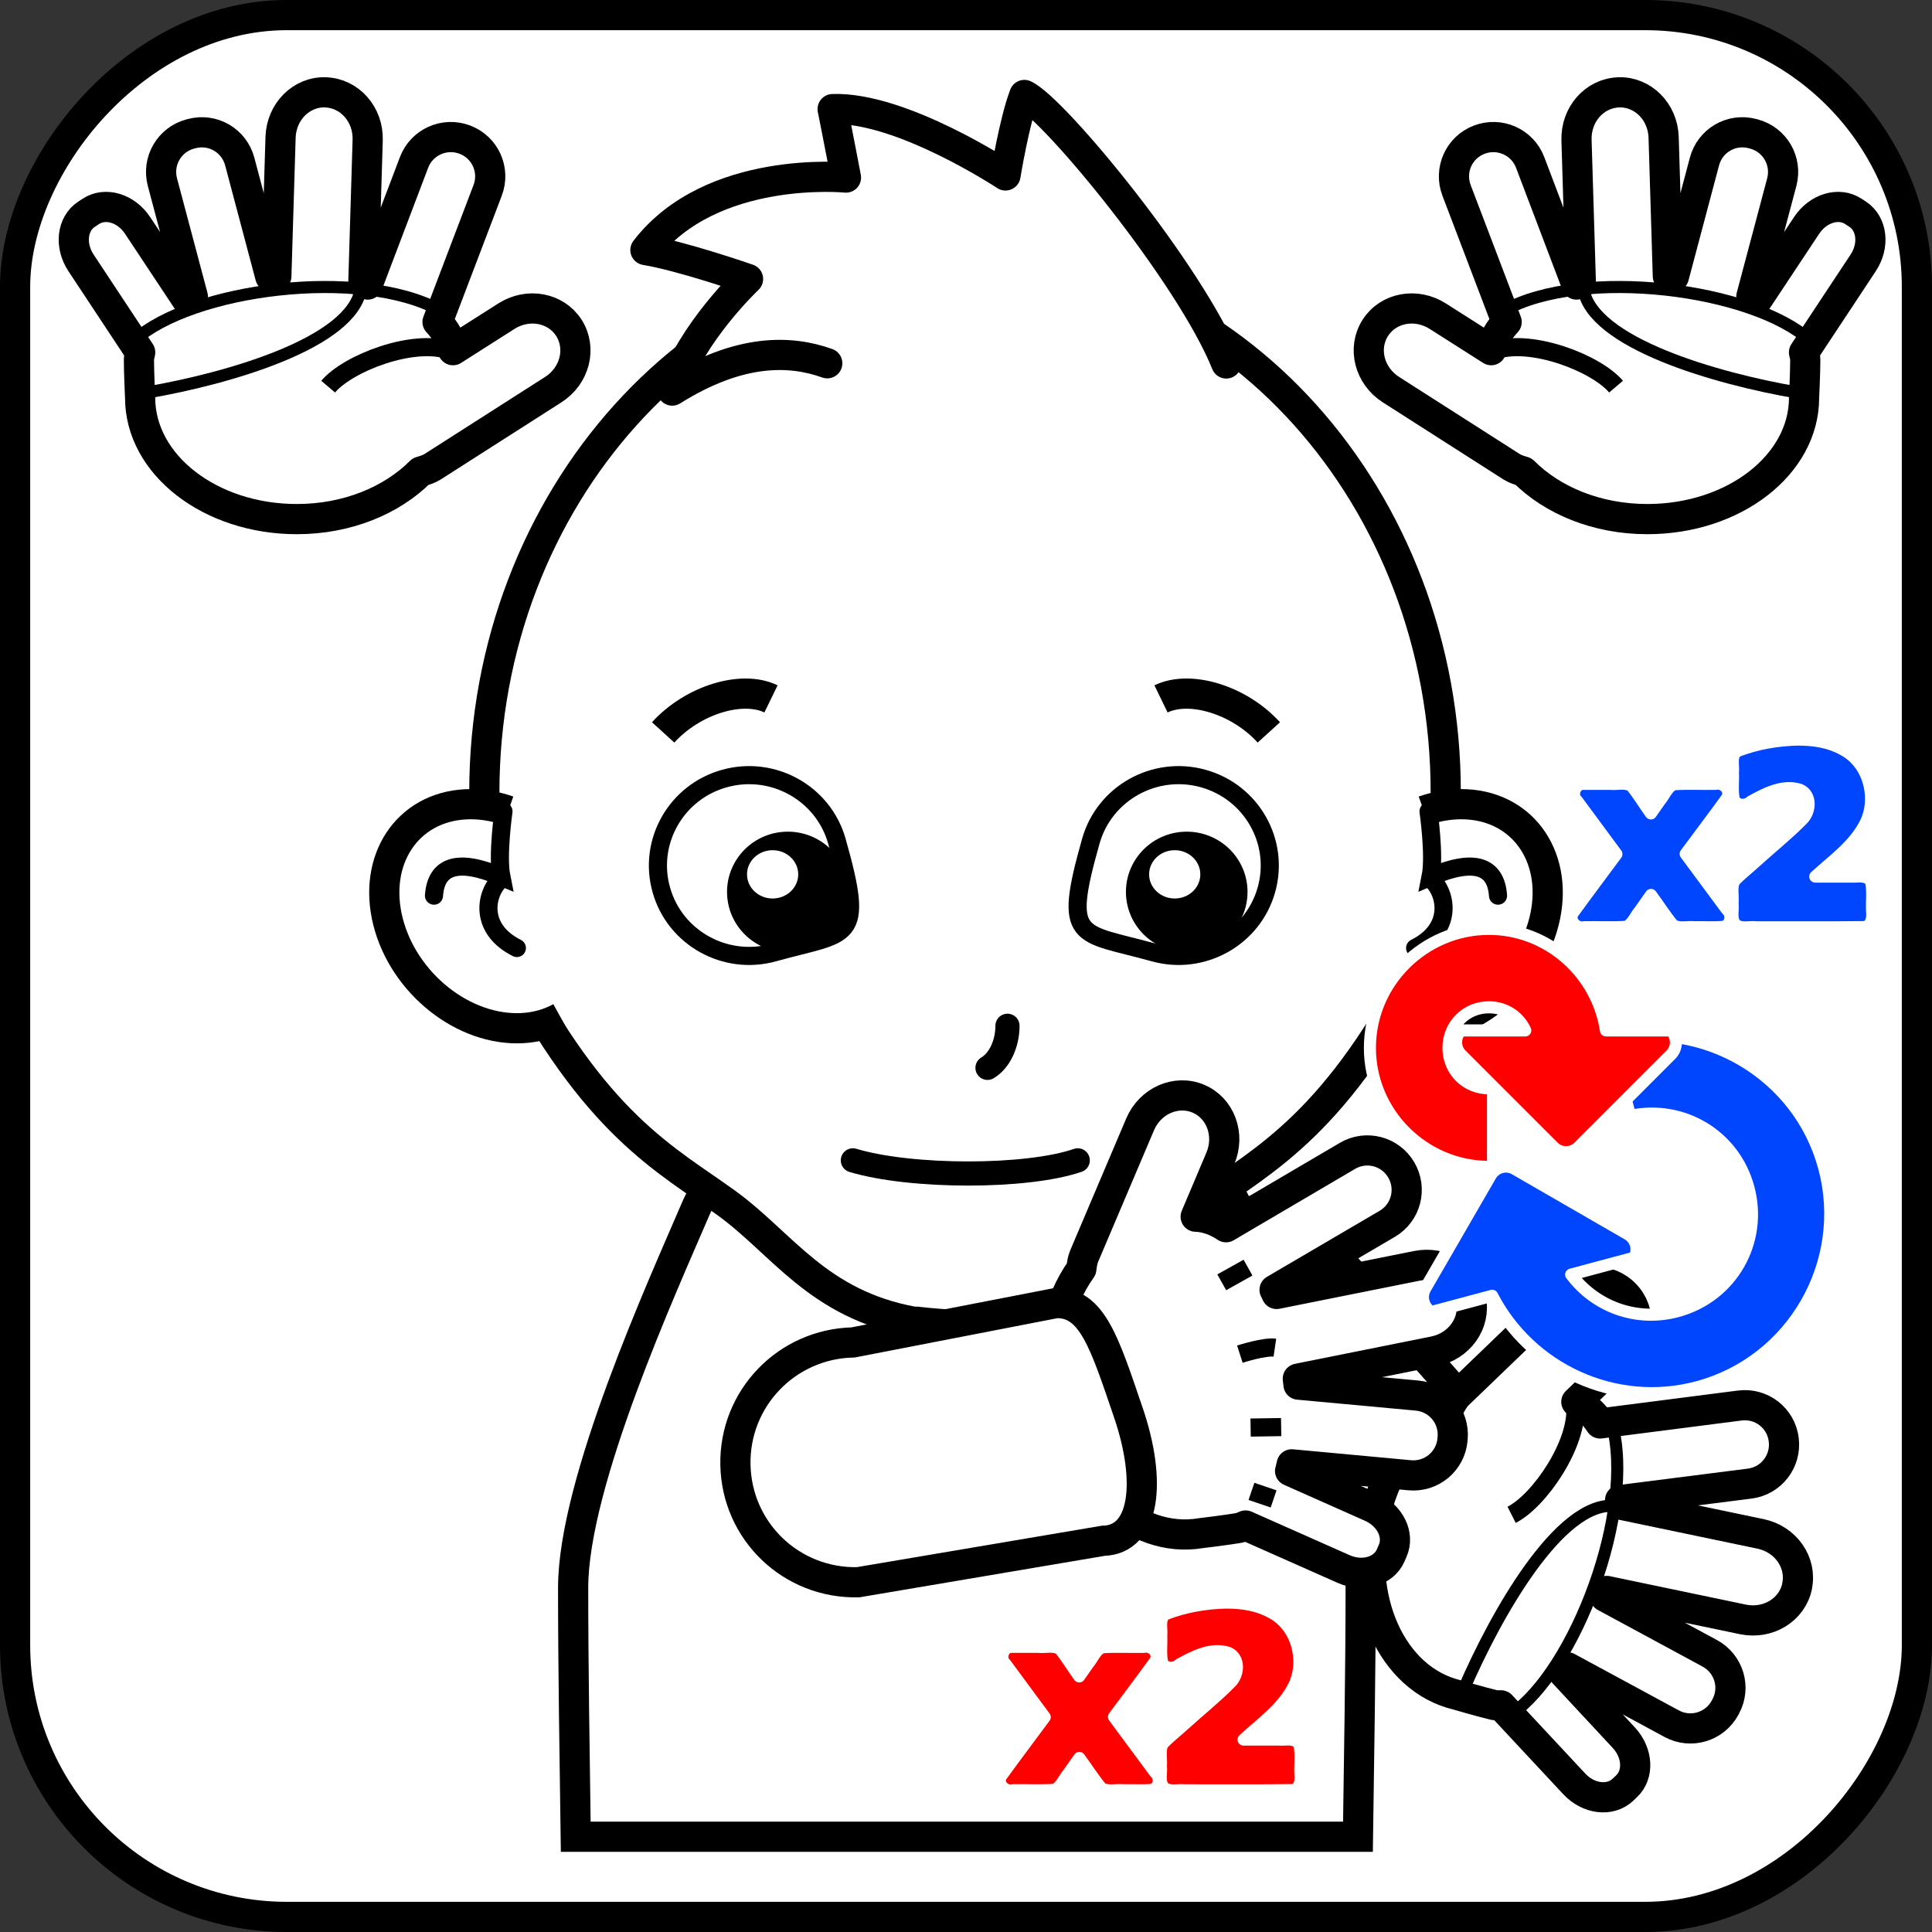<?xml version="1.0" encoding="UTF-8" standalone="no"?>
<svg
   xmlns:dc="http://purl.org/dc/elements/1.1/"
   xmlns:cc="http://creativecommons.org/ns#"
   xmlns:rdf="http://www.w3.org/1999/02/22-rdf-syntax-ns#"
   xmlns:svg="http://www.w3.org/2000/svg"
   xmlns="http://www.w3.org/2000/svg"
   viewBox="0 0 32 32"
   version="1.1"
   id="SVGRoot"
   height="100%"
   width="100%">
  <rect x="0" y="0" width="32" height="32" fill="#333333" stroke="none"/>
  <defs
     id="defs6229" />
  <rect
     transform="scale(-1,1)"
     style="color:#000000;clip-rule:nonzero;display:inline;overflow:visible;visibility:visible;opacity:1;isolation:auto;mix-blend-mode:normal;color-interpolation:sRGB;color-interpolation-filters:linearRGB;solid-color:#000000;solid-opacity:1;fill:#ffffff;fill-opacity:1;fill-rule:evenodd;stroke:#000000;stroke-width:0.5;stroke-linecap:butt;stroke-linejoin:miter;stroke-miterlimit:4;stroke-dasharray:none;stroke-dashoffset:0;stroke-opacity:1;marker:none;marker-start:none;marker-mid:none;marker-end:none;color-rendering:auto;image-rendering:auto;shape-rendering:auto;text-rendering:auto;enable-background:accumulate"
     id="rect5094-5-4"
     width="31.5"
     height="31.5"
     x="-31.75"
     y="0.25"
     rx="4.5"
     ry="4.5" />
  <path
     id="path5543-9-7"
     d="m 13.35,19.031 c -1.047,0.04 -1.501,0.23 -1.836,1.012 -0.536,1.251 -2.021,4.509 -2.021,6.254 0,1.32 0.025,2.809 0.043,4.125 H 22.492 c 0.018,-1.316 0.045,-2.805 0.045,-4.125 0,-0.277 -0.046,-0.6 -0.111,-0.939 0.192,-0.155 0.393,-0.334 0.609,-0.523 0.827,-0.726 1.451,-1.357 1.055,-1.807 l -2.025,-2.301 c -0.406,-0.462 -0.975,-0.683 -1.543,-0.67 -0.002,-0.003 -0.004,-0.01 -0.006,-0.014 -0.335,-0.782 -0.791,-0.972 -1.838,-1.012 -0.878,-0.004 -1.755,-0.011 -2.633,0 -0.02,-2.87e-4 -0.04,2.66e-4 -0.061,0 -0.878,-0.011 -1.757,-0.004 -2.635,0 z"
     style="display:inline;overflow:visible;visibility:visible;fill:#ffffff;fill-opacity:1;stroke:#000000;stroke-width:0.5;stroke-linecap:round;stroke-linejoin:miter;stroke-miterlimit:4;stroke-dashoffset:0;stroke-opacity:1;marker:none;enable-background:accumulate" />
  <path
     id="path2436-3-3-05"
     d="m 15.996,4.277 c 4.394,0 7.95,3.973 7.95,8.849 0,0.914 -0.116,1.797 -0.349,2.627 -1.445,2.868 -2.649,3.439 -3.663,4.175 -0.927,0.673 -1.504,1.673 -3.09,1.963 -0.016,0.002 -0.033,-0.002 -0.05,0 -0.268,0.03 -0.523,0.055 -0.797,0.055 -0.275,0 -0.555,-0.025 -0.822,-0.055 -0.009,-9.3e-4 -0.016,9.56e-4 -0.025,0 -0.009,-0.002 -0.016,0.002 -0.025,0 -1.584,-0.292 -2.164,-1.291 -3.09,-1.963 -0.999,-0.724 -2.174,-1.287 -3.589,-4.037 -0.26,-0.872 -0.424,-1.797 -0.424,-2.765 0,-4.876 3.58,-8.849 7.975,-8.849 z"
     style="color:#000000;clip-rule:nonzero;display:inline;overflow:visible;visibility:visible;opacity:1;isolation:auto;mix-blend-mode:normal;color-interpolation:sRGB;color-interpolation-filters:linearRGB;solid-color:#000000;solid-opacity:1;fill:#ffffff;fill-opacity:1;fill-rule:evenodd;stroke:#000000;stroke-width:0.5;stroke-linecap:butt;stroke-linejoin:miter;stroke-miterlimit:4;stroke-dasharray:none;stroke-dashoffset:0;stroke-opacity:1;marker:none;color-rendering:auto;image-rendering:auto;shape-rendering:auto;text-rendering:auto;enable-background:accumulate" />
  <path
     style="display:inline;fill:none;stroke:#000000;stroke-width:0.4;stroke-linecap:round;stroke-linejoin:miter;stroke-miterlimit:4;stroke-dasharray:none;stroke-opacity:1"
     d="m 16.687,16.99 c 0,0.287 -0.124,0.574 -0.331,0.697"
     id="path2597-0-69" />
  <path
     id="path2618-3-1"
     d="m 21.016,12.131 c -0.491,-0.54 -1.307,-0.788 -1.786,-0.555"
     style="display:inline;fill:none;stroke:#000000;stroke-width:0.5;stroke-linecap:butt;stroke-linejoin:miter;stroke-miterlimit:4;stroke-dasharray:none;stroke-opacity:1" />
  <path
     id="path5180-3-3"
     d="m 8.419,13.429 c -0.237,-0.083 -0.478,-0.119 -0.709,-0.107 -0.968,0.05 -1.542,0.921 -1.283,1.944 0.259,1.024 1.254,1.813 2.222,1.763 0.231,-0.012 0.447,-0.073 0.637,-0.178"
     style="color:#000000;clip-rule:nonzero;display:inline;overflow:visible;visibility:visible;opacity:1;isolation:auto;mix-blend-mode:normal;color-interpolation:sRGB;color-interpolation-filters:linearRGB;solid-color:#000000;solid-opacity:1;fill:#ffffff;fill-opacity:1;fill-rule:evenodd;stroke:#000000;stroke-width:0.5;stroke-linecap:butt;stroke-linejoin:miter;stroke-miterlimit:4;stroke-dasharray:none;stroke-dashoffset:0;stroke-opacity:1;marker:none;marker-start:none;marker-mid:none;marker-end:none;color-rendering:auto;image-rendering:auto;shape-rendering:auto;text-rendering:auto;enable-background:accumulate" />
  <path
     id="path5182-6-6"
     d="m 8.339,13.439 c 0,0 -0.105,0.733 -0.035,1.082 -0.733,-0.314 -1.082,-0.174 -1.116,0.314"
     style="display:inline;fill:none;fill-rule:evenodd;stroke:#000000;stroke-width:0.3;stroke-linecap:round;stroke-linejoin:miter;stroke-miterlimit:4;stroke-dasharray:none;stroke-opacity:1" />
  <path
     id="path5184-0-69"
     d="m 8.29,14.567 c -0.247,0.222 -0.37,0.814 0.271,1.135"
     style="display:inline;fill:none;fill-rule:evenodd;stroke:#000000;stroke-width:0.3;stroke-linecap:round;stroke-linejoin:miter;stroke-miterlimit:4;stroke-dasharray:none;stroke-opacity:1" />
  <path
     id="path4829-6-8-7"
     d="m 20.311,6.02 c -0.594,-1.481 -2.855,-4.224 -3.344,-4.447 -0.165,0.427 -0.313,1.333 -0.313,1.333 0,0 -1.723,-1.14 -2.863,-1.099 0.073,0.358 0.221,1.134 0.221,1.134 0,0 -2.231,-0.221 -3.322,1.2 0.604,0.099 1.7,0.48 1.7,0.48 0,0 -0.93,0.874 -1.256,1.848 1.117,-0.701 1.959,-0.671 2.568,-0.452"
     style="color:#000000;clip-rule:nonzero;display:inline;overflow:visible;visibility:visible;opacity:1;isolation:auto;mix-blend-mode:normal;color-interpolation:sRGB;color-interpolation-filters:linearRGB;solid-color:#000000;solid-opacity:1;fill:#ffffff;fill-opacity:1;fill-rule:evenodd;stroke:#000000;stroke-width:0.5;stroke-linecap:round;stroke-linejoin:round;stroke-miterlimit:4;stroke-dasharray:none;stroke-dashoffset:0;stroke-opacity:1;marker:none;color-rendering:auto;image-rendering:auto;shape-rendering:auto;text-rendering:auto;enable-background:accumulate" />
  <path
     style="color:#000000;clip-rule:nonzero;display:inline;overflow:visible;visibility:visible;opacity:1;isolation:auto;mix-blend-mode:normal;color-interpolation:sRGB;color-interpolation-filters:linearRGB;solid-color:#000000;solid-opacity:1;fill:#ffffff;fill-opacity:1;fill-rule:evenodd;stroke:#000000;stroke-width:0.5;stroke-linecap:butt;stroke-linejoin:miter;stroke-miterlimit:4;stroke-dasharray:none;stroke-dashoffset:0;stroke-opacity:1;marker:none;marker-start:none;marker-mid:none;marker-end:none;color-rendering:auto;image-rendering:auto;shape-rendering:auto;text-rendering:auto;enable-background:accumulate"
     d="m 23.581,13.429 c 0.237,-0.083 0.478,-0.119 0.709,-0.107 0.968,0.05 1.542,0.921 1.283,1.944 -0.259,1.024 -1.254,1.813 -2.222,1.763 -0.231,-0.012 -0.447,-0.073 -0.637,-0.178"
     id="path5838-1" />
  <path
     style="display:inline;fill:none;fill-rule:evenodd;stroke:#000000;stroke-width:0.3;stroke-linecap:round;stroke-linejoin:miter;stroke-miterlimit:4;stroke-dasharray:none;stroke-opacity:1"
     d="m 23.661,13.439 c 0,0 0.105,0.733 0.035,1.082 0.733,-0.314 1.082,-0.174 1.116,0.314"
     id="path5840-8" />
  <path
     style="display:inline;fill:none;fill-rule:evenodd;stroke:#000000;stroke-width:0.3;stroke-linecap:round;stroke-linejoin:miter;stroke-miterlimit:4;stroke-dasharray:none;stroke-opacity:1"
     d="m 23.71,14.567 c 0.247,0.222 0.37,0.814 -0.271,1.135"
     id="path5842-4" />
  <path
     style="display:inline;overflow:visible;visibility:visible;fill:#ffffff;fill-opacity:1;fill-rule:evenodd;stroke:#000000;stroke-width:0.3;stroke-linecap:round;stroke-linejoin:round;stroke-miterlimit:4;stroke-dasharray:none;stroke-dashoffset:0;stroke-opacity:1;marker:none;enable-background:accumulate"
     d="m 13.861,13.931 c 0.475,1.676 0.202,1.499 -1.045,1.846 -0.802,0.224 -1.637,-0.241 -1.862,-1.036 -0.226,-0.795 0.243,-1.623 1.045,-1.846 0.802,-0.224 1.637,0.241 1.862,1.036 z"
     id="path2602-4-08-6-1" />
  <ellipse
     ry="0.998"
     rx="1.007"
     style="display:inline;overflow:visible;visibility:visible;fill:#000000;fill-opacity:1;fill-rule:evenodd;stroke:none;stroke-width:0.5;marker:none;enable-background:accumulate"
     id="path2604-4-0-4-3"
     cx="13.049"
     cy="14.773" />
  <ellipse
     ry="0.4"
     rx="0.424"
     style="display:inline;overflow:visible;visibility:visible;fill:#ffffff;fill-opacity:1;fill-rule:evenodd;stroke:none;stroke-width:0.5;marker:none;enable-background:accumulate"
     id="path2606-4-1-2-6"
     cx="12.797"
     cy="14.482" />
  <path
     id="path2612-4-3-4-0"
     d="m 18.068,13.931 c -0.475,1.676 -0.202,1.499 1.045,1.846 0.802,0.224 1.637,-0.241 1.862,-1.036 0.226,-0.795 -0.243,-1.623 -1.045,-1.846 -0.802,-0.224 -1.637,0.241 -1.862,1.036 z"
     style="display:inline;overflow:visible;visibility:visible;fill:#ffffff;fill-opacity:1;fill-rule:evenodd;stroke:#000000;stroke-width:0.3;stroke-linecap:round;stroke-linejoin:round;stroke-miterlimit:4;stroke-dasharray:none;stroke-dashoffset:0;stroke-opacity:1;marker:none;enable-background:accumulate" />
  <ellipse
     ry="0.998"
     rx="1.007"
     id="path2614-4-6-8-3"
     style="display:inline;overflow:visible;visibility:visible;fill:#000000;fill-opacity:1;fill-rule:evenodd;stroke:none;stroke-width:0.5;marker:none;enable-background:accumulate"
     cx="-19.656"
     cy="14.773"
     transform="scale(-1,1)" />
  <ellipse
     id="path2616-9-09-2-8"
     style="display:inline;overflow:visible;visibility:visible;fill:#ffffff;fill-opacity:1;fill-rule:evenodd;stroke:none;stroke-width:0.5;marker:none;enable-background:accumulate"
     cx="-19.457"
     cy="14.482"
     rx="0.424"
     ry="0.4"
     transform="scale(-1,1)" />
  <path
     style="display:inline;fill:none;stroke:#000000;stroke-width:0.5;stroke-linecap:butt;stroke-linejoin:miter;stroke-miterlimit:4;stroke-dasharray:none;stroke-opacity:1"
     d="m 10.984,12.131 c 0.491,-0.54 1.307,-0.788 1.786,-0.555"
     id="path4626-7" />
  <path
     id="path4919-3-7"
     d="m 5.391,1.529 c -0.4,-0.012 -0.731,0.32 -0.744,0.746 l -0.07,2.301 c -0.033,0.002 -0.067,0.003 -0.1,0.006 l -0.506,-1.906 c -0.093,-0.349 -0.446,-0.555 -0.795,-0.463 l -0.023,0.006 c -0.349,0.093 -0.555,0.448 -0.463,0.797 l 0.504,1.896 c -0.033,0.016 -0.072,0.028 -0.104,0.045 l -0.811,-1.223 c -0.19,-0.287 -0.535,-0.391 -0.775,-0.232 l -0.072,0.047 c -0.24,0.159 -0.28,0.518 -0.09,0.805 l 0.98,1.482 c -0.006,0.039 -0.022,0.077 -0.021,0.117 0,0.221 0.02,0.635 0.02,0.635 -10e-7,1.11 1.162,2.01 2.596,2.01 0.837,2.05e-4 1.574,-0.311 2.049,-0.787 0.068,-0.021 0.136,-0.04 0.199,-0.08 l 1.998,-1.277 c 0.359,-0.229 0.475,-0.686 0.26,-1.023 -0.215,-0.337 -0.678,-0.423 -1.037,-0.193 l -0.883,0.562 c -0.035,-0.167 -0.121,-0.323 -0.256,-0.467 l 0.83,-2.18 c 0.128,-0.337 -0.04,-0.712 -0.377,-0.84 -0.337,-0.128 -0.714,0.04 -0.842,0.377 l -0.768,2.023 c -0.025,-0.007 -0.047,-0.015 -0.072,-0.021 l 0.072,-2.371 c 0.013,-0.426 -0.299,-0.779 -0.699,-0.791 z"
     style="color:#000000;clip-rule:nonzero;display:inline;overflow:visible;visibility:visible;opacity:1;isolation:auto;mix-blend-mode:normal;color-interpolation:sRGB;color-interpolation-filters:linearRGB;solid-color:#000000;solid-opacity:1;fill:#ffffff;fill-opacity:1;fill-rule:evenodd;stroke:#000000;stroke-width:0.5;stroke-linecap:round;stroke-linejoin:round;stroke-miterlimit:4;stroke-dasharray:none;stroke-dashoffset:0;stroke-opacity:1;marker:none;marker-start:none;marker-mid:none;marker-end:none;color-rendering:auto;image-rendering:auto;shape-rendering:auto;text-rendering:auto;enable-background:accumulate" />
  <path
     style="display:inline;fill:none;fill-rule:evenodd;stroke:#000000;stroke-width:0.3;stroke-linecap:butt;stroke-linejoin:miter;stroke-miterlimit:4;stroke-dasharray:none;stroke-opacity:1"
     d="m 7.436,5.802 c -0.596,-0.199 -1.667,0.209 -2.001,0.602"
     id="path4940-3-0" />
  <path
     style="display:inline;fill:none;fill-rule:evenodd;stroke:#000000;stroke-width:0.2;stroke-linecap:butt;stroke-linejoin:miter;stroke-miterlimit:4;stroke-dasharray:none;stroke-opacity:1"
     d="m 7.289,5.141 c -1.313,-0.724 -4.119,-0.362 -5.069,0.498"
     id="path4942-7-8" />
  <path
     style="display:inline;fill:none;fill-rule:evenodd;stroke:#000000;stroke-width:0.2;stroke-linecap:butt;stroke-linejoin:miter;stroke-miterlimit:4;stroke-dasharray:none;stroke-opacity:1"
     d="m 5.977,4.779 c -0.136,0.905 -2.218,1.494 -3.53,1.72"
     id="path4944-6-0" />
  <path
     id="path4919-3-79"
     d="m 26.811,1.529 c 0.4,-0.012 0.731,0.32 0.744,0.746 l 0.07,2.301 c 0.033,0.002 0.067,0.003 0.1,0.006 l 0.506,-1.906 c 0.093,-0.349 0.446,-0.555 0.795,-0.463 l 0.023,0.006 c 0.349,0.093 0.555,0.448 0.463,0.797 l -0.504,1.896 c 0.033,0.016 0.072,0.028 0.104,0.045 l 0.811,-1.223 c 0.19,-0.287 0.535,-0.391 0.775,-0.232 l 0.072,0.047 c 0.24,0.159 0.28,0.518 0.09,0.805 l -0.98,1.482 c 0.006,0.039 0.022,0.077 0.021,0.117 0,0.221 -0.02,0.635 -0.02,0.635 10e-7,1.11 -1.162,2.01 -2.596,2.01 -0.837,2.05e-4 -1.574,-0.311 -2.049,-0.787 -0.068,-0.021 -0.136,-0.04 -0.199,-0.08 l -1.998,-1.277 c -0.359,-0.229 -0.475,-0.686 -0.26,-1.023 0.215,-0.337 0.678,-0.423 1.037,-0.193 l 0.883,0.562 c 0.035,-0.167 0.121,-0.323 0.256,-0.467 l -0.83,-2.18 c -0.128,-0.337 0.04,-0.712 0.377,-0.84 0.337,-0.128 0.714,0.04 0.842,0.377 l 0.768,2.023 c 0.025,-0.007 0.047,-0.015 0.072,-0.021 l -0.072,-2.371 c -0.013,-0.426 0.299,-0.779 0.699,-0.791 z"
     style="color:#000000;clip-rule:nonzero;display:inline;overflow:visible;visibility:visible;opacity:1;isolation:auto;mix-blend-mode:normal;color-interpolation:sRGB;color-interpolation-filters:linearRGB;solid-color:#000000;solid-opacity:1;fill:#ffffff;fill-opacity:1;fill-rule:evenodd;stroke:#000000;stroke-width:0.5;stroke-linecap:round;stroke-linejoin:round;stroke-miterlimit:4;stroke-dasharray:none;stroke-dashoffset:0;stroke-opacity:1;marker:none;marker-start:none;marker-mid:none;marker-end:none;color-rendering:auto;image-rendering:auto;shape-rendering:auto;text-rendering:auto;enable-background:accumulate" />
  <path
     style="display:inline;fill:none;fill-rule:evenodd;stroke:#000000;stroke-width:0.3;stroke-linecap:butt;stroke-linejoin:miter;stroke-miterlimit:4;stroke-dasharray:none;stroke-opacity:1"
     d="m 24.766,5.802 c 0.596,-0.199 1.667,0.209 2.001,0.602"
     id="path4940-3-01" />
  <path
     style="display:inline;fill:none;fill-rule:evenodd;stroke:#000000;stroke-width:0.2;stroke-linecap:butt;stroke-linejoin:miter;stroke-miterlimit:4;stroke-dasharray:none;stroke-opacity:1"
     d="m 24.913,5.141 c 1.313,-0.724 4.119,-0.362 5.069,0.498"
     id="path4942-7-4" />
  <path
     style="display:inline;fill:none;fill-rule:evenodd;stroke:#000000;stroke-width:0.2;stroke-linecap:butt;stroke-linejoin:miter;stroke-miterlimit:4;stroke-dasharray:none;stroke-opacity:1"
     d="m 26.225,4.779 c 0.136,0.905 2.218,1.494 3.53,1.72"
     id="path4944-6-3" />
  <path
     id="path4919-3-2"
     d="m 29.766,26.273 c -0.082,0.392 -0.482,0.636 -0.9,0.549 L 26.613,26.351 c -0.01,0.031 -0.019,0.065 -0.029,0.095 l 1.735,0.938 c 0.317,0.172 0.436,0.564 0.264,0.881 l -0.011,0.021 c -0.172,0.317 -0.566,0.435 -0.883,0.264 l -1.726,-0.934 c -0.023,0.029 -0.044,0.063 -0.068,0.09 l 0.999,1.074 c 0.235,0.252 0.255,0.612 0.045,0.808 l -0.062,0.059 c -0.211,0.196 -0.569,0.151 -0.803,-0.101 l -1.212,-1.3 c -0.04,-0.003 -0.08,0.003 -0.119,-0.006 -0.215,-0.052 -0.613,-0.168 -0.613,-0.168 -1.079,-0.26 -1.682,-1.6 -1.347,-2.994 0.196,-0.814 0.67,-1.458 1.245,-1.808 0.036,-0.061 0.07,-0.123 0.124,-0.175 l 1.709,-1.644 c 0.307,-0.296 0.778,-0.301 1.056,-0.013 0.278,0.288 0.252,0.758 -0.055,1.054 l -0.753,0.727 c 0.154,0.073 0.286,0.193 0.394,0.358 l 2.313,-0.297 c 0.358,-0.046 0.683,0.205 0.728,0.563 0.046,0.358 -0.206,0.685 -0.563,0.73 l -2.147,0.273 c 6.54e-4,0.025 0.004,0.049 0.004,0.075 l 2.322,0.485 c 0.417,0.087 0.687,0.473 0.605,0.865 z"
     style="color:#000000;clip-rule:nonzero;display:inline;overflow:visible;visibility:visible;opacity:1;isolation:auto;mix-blend-mode:normal;color-interpolation:sRGB;color-interpolation-filters:linearRGB;solid-color:#000000;solid-opacity:1;fill:#ffffff;fill-opacity:1;fill-rule:evenodd;stroke:#000000;stroke-width:0.5;stroke-linecap:round;stroke-linejoin:round;stroke-miterlimit:4;stroke-dasharray:none;stroke-dashoffset:0;stroke-opacity:1;marker:none;marker-start:none;marker-mid:none;marker-end:none;color-rendering:auto;image-rendering:auto;shape-rendering:auto;text-rendering:auto;enable-background:accumulate" />
  <path
     style="display:inline;fill:none;fill-rule:evenodd;stroke:#000000;stroke-width:0.3;stroke-linecap:butt;stroke-linejoin:miter;stroke-miterlimit:4;stroke-dasharray:none;stroke-opacity:1"
     d="m 26.091,23.285 c 0.054,0.626 -0.593,1.572 -1.054,1.805"
     id="path4940-3-7" />
  <path
     style="display:inline;fill:none;fill-rule:evenodd;stroke:#000000;stroke-width:0.2;stroke-linecap:butt;stroke-linejoin:miter;stroke-miterlimit:4;stroke-dasharray:none;stroke-opacity:1"
     d="m 26.699,23.582 c 0.397,1.446 -0.612,4.089 -1.67,4.812"
     id="path4942-7-2" />
  <path
     style="display:inline;fill:none;fill-rule:evenodd;stroke:#000000;stroke-width:0.2;stroke-linecap:butt;stroke-linejoin:miter;stroke-miterlimit:4;stroke-dasharray:none;stroke-opacity:1"
     d="m 26.744,24.943 c -0.912,-0.08 -1.971,1.807 -2.498,3.03"
     id="path4944-6-32" />
  <path
     style="color:#000000;clip-rule:nonzero;display:inline;overflow:visible;visibility:visible;opacity:1;isolation:auto;mix-blend-mode:normal;color-interpolation:sRGB;color-interpolation-filters:linearRGB;solid-color:#000000;solid-opacity:1;fill:#ffffff;fill-opacity:1;fill-rule:evenodd;stroke:#000000;stroke-width:0.5;stroke-linecap:round;stroke-linejoin:round;stroke-miterlimit:4;stroke-dasharray:none;stroke-dashoffset:0;stroke-opacity:1;marker:none;marker-start:none;marker-mid:none;marker-end:none;color-rendering:auto;image-rendering:auto;shape-rendering:auto;text-rendering:auto;enable-background:accumulate"
     d="m 24.365,21.524 c 0.079,0.392 -0.194,0.774 -0.612,0.858 l -2.257,0.453 c 0.003,0.033 0.008,0.067 0.011,0.099 l 1.964,0.181 c 0.359,0.033 0.622,0.348 0.589,0.707 l -0.002,0.024 c -0.033,0.359 -0.349,0.622 -0.709,0.589 l -1.954,-0.181 c -0.01,0.036 -0.016,0.075 -0.027,0.11 l 1.341,0.596 c 0.315,0.139 0.475,0.463 0.358,0.726 l -0.034,0.079 c -0.117,0.263 -0.464,0.362 -0.778,0.223 L 20.63,25.267 c -0.038,0.013 -0.072,0.034 -0.112,0.041 -0.218,0.037 -0.629,0.086 -0.629,0.086 -1.095,0.185 -2.176,-0.811 -2.414,-2.225 -0.14,-0.825 0.044,-1.604 0.435,-2.151 0.01,-0.07 0.017,-0.141 0.046,-0.21 l 0.927,-2.183 c 0.166,-0.392 0.597,-0.583 0.966,-0.427 0.368,0.156 0.53,0.598 0.363,0.99 l -0.408,0.964 c 0.17,0.006 0.339,0.065 0.503,0.175 l 2.011,-1.182 c 0.311,-0.183 0.708,-0.079 0.891,0.232 0.183,0.311 0.08,0.71 -0.231,0.893 l -1.867,1.094 c 0.011,0.023 0.023,0.044 0.033,0.068 l 2.326,-0.466 c 0.418,-0.084 0.818,0.165 0.896,0.558 z"
     id="path5231-8" />
  <path
     id="path4398-6-8"
     d="m 18.689,23.396 c 0.392,1.15 0.275,2.108 -0.415,2.124 l -4.062,0.687 c -1.102,0.025 -2.008,-0.841 -2.031,-1.942 -0.023,-1.1 0.847,-2.006 1.949,-2.03 l 3.362,-0.652 c 0.599,-0.013 0.805,0.664 1.197,1.814 z"
     style="display:inline;overflow:visible;visibility:visible;fill:#ffffff;fill-opacity:1;stroke:#000000;stroke-width:0.5;stroke-linecap:round;stroke-linejoin:miter;stroke-miterlimit:4;stroke-dashoffset:0;stroke-opacity:1;marker:none;enable-background:accumulate" />
  <path
     style="display:inline;fill:none;fill-rule:evenodd;stroke:#000000;stroke-width:0.3;stroke-linecap:butt;stroke-linejoin:miter;stroke-miterlimit:4;stroke-dasharray:none;stroke-opacity:1"
     d="m 20.671,20.996 -0.435,0.243"
     id="path5245-7" />
  <path
     style="display:inline;fill:none;fill-rule:evenodd;stroke:#000000;stroke-width:0.3;stroke-linecap:butt;stroke-linejoin:miter;stroke-miterlimit:4;stroke-dasharray:none;stroke-opacity:1"
     d="m 21.116,22.322 c -0.171,-0.025 -0.58,0.107 -0.58,0.107"
     id="path5247-3" />
  <path
     style="display:inline;fill:none;fill-rule:evenodd;stroke:#000000;stroke-width:0.3;stroke-linecap:butt;stroke-linejoin:miter;stroke-miterlimit:4;stroke-dasharray:none;stroke-opacity:1"
     d="m 21.22,23.637 -0.506,0.008"
     id="path5249-6" />
  <path
     style="display:inline;fill:none;fill-rule:evenodd;stroke:#000000;stroke-width:0.3;stroke-linecap:butt;stroke-linejoin:miter;stroke-miterlimit:4;stroke-dasharray:none;stroke-opacity:1"
     d="m 21.095,24.827 -0.367,-0.125"
     id="path5251-3" />
  <path
     style="color:#000000;clip-rule:nonzero;display:inline;overflow:visible;visibility:visible;opacity:1;isolation:auto;mix-blend-mode:normal;color-interpolation:sRGB;color-interpolation-filters:linearRGB;solid-color:#000000;solid-opacity:1;fill:#0045ff;fill-opacity:1;fill-rule:evenodd;stroke:#ffffff;stroke-width:0.2;stroke-linecap:round;stroke-linejoin:round;stroke-miterlimit:4;stroke-dasharray:none;stroke-dashoffset:0;stroke-opacity:1;marker:none;marker-start:none;marker-mid:none;marker-end:none;color-rendering:auto;image-rendering:auto;shape-rendering:auto;text-rendering:auto;enable-background:accumulate"
     d="m 26.664,17.228 c 1.55,-0.368 3.136,0.564 3.55,2.112 0.422,1.576 -0.522,3.213 -2.097,3.635 -1.367,0.366 -2.777,-0.3 -3.402,-1.513 l -1.009,0.27 c -0.132,-0.084 -0.178,-0.255 -0.099,-0.392 l 1.082,-1.871 c 0.041,-0.07 0.105,-0.117 0.178,-0.137 0.072,-0.019 0.152,-0.011 0.222,0.029 l 1.871,1.08 c 0.137,0.079 0.184,0.25 0.112,0.389 l -1.049,0.281 c 0.395,0.528 1.077,0.789 1.758,0.607 0.897,-0.24 1.42,-1.146 1.179,-2.043 -0.233,-0.869 -1.09,-1.379 -1.959,-1.192 l -0.337,-1.256 z"
     id="path6015" />
  <path
     style="color:#000000;font-style:normal;font-variant:normal;font-weight:bold;font-stretch:normal;font-size:medium;line-height:125%;font-family:sans-serif;-inkscape-font-specification:'sans-serif Bold';letter-spacing:0px;word-spacing:0px;clip-rule:nonzero;display:inline;overflow:visible;visibility:visible;opacity:1;isolation:auto;mix-blend-mode:normal;color-interpolation:sRGB;color-interpolation-filters:linearRGB;solid-color:#000000;solid-opacity:1;fill:#ff0000;fill-opacity:1;fill-rule:evenodd;stroke:#ffffff;stroke-width:0.2;stroke-linecap:round;stroke-linejoin:round;stroke-miterlimit:4;stroke-dasharray:none;stroke-dashoffset:0;stroke-opacity:1;marker:none;marker-start:none;marker-mid:none;marker-end:none;color-rendering:auto;image-rendering:auto;shape-rendering:auto;text-rendering:auto;enable-background:accumulate"
     d="m 20.322,26.543 c -0.347,0.007 -0.698,0.066 -1.021,0.193 -0.109,0.084 -0.053,0.235 -0.067,0.352 0.007,0.146 -0.015,0.297 0.013,0.441 0.045,0.117 0.202,0.121 0.284,0.041 0.242,-0.134 0.53,-0.285 0.812,-0.195 0.197,0.084 0.176,0.362 0.038,0.494 -0.243,0.246 -0.514,0.462 -0.769,0.694 -0.119,0.11 -0.25,0.209 -0.36,0.327 -0.048,0.114 -0.013,0.244 -0.024,0.364 0.014,0.117 -0.036,0.256 0.048,0.353 0.096,0.081 0.232,0.032 0.347,0.046 0.596,-0.002 1.192,0.004 1.787,-0.003 0.126,-0.021 0.139,-0.16 0.128,-0.263 -0.007,-0.158 0.015,-0.32 -0.012,-0.476 -0.06,-0.14 -0.229,-0.089 -0.347,-0.098 -0.194,0 -0.388,0 -0.582,0 0.304,-0.278 0.661,-0.525 0.843,-0.906 0.192,-0.42 0.037,-0.982 -0.384,-1.199 -0.222,-0.125 -0.481,-0.164 -0.733,-0.164 z m -3.561,0.734 c -0.145,-0.007 -0.213,0.189 -0.108,0.282 0.217,0.294 0.434,0.588 0.651,0.882 -0.241,0.328 -0.488,0.652 -0.726,0.982 -0.065,0.123 0.065,0.258 0.192,0.229 0.232,-0.005 0.465,0.009 0.695,-0.007 0.113,-0.051 0.154,-0.183 0.232,-0.272 0.06,-0.085 0.12,-0.17 0.18,-0.256 0.123,0.166 0.233,0.343 0.365,0.501 0.105,0.064 0.237,0.022 0.354,0.034 0.161,-0.004 0.324,0.009 0.484,-0.007 0.126,-0.034 0.146,-0.204 0.054,-0.285 -0.228,-0.308 -0.455,-0.615 -0.683,-0.923 0.229,-0.311 0.464,-0.618 0.689,-0.931 0.064,-0.122 -0.064,-0.258 -0.191,-0.229 -0.232,0.005 -0.465,-0.009 -0.695,0.007 -0.113,0.051 -0.154,0.183 -0.232,0.273 -0.049,0.07 -0.098,0.14 -0.147,0.21 -0.109,-0.15 -0.204,-0.312 -0.321,-0.455 -0.105,-0.066 -0.239,-0.023 -0.357,-0.035 -0.146,-10e-7 -0.291,3e-6 -0.437,-2e-6 z"
     id="path4735-2-9" />
  <path
     style="color:#000000;font-style:normal;font-variant:normal;font-weight:bold;font-stretch:normal;font-size:medium;line-height:125%;font-family:sans-serif;-inkscape-font-specification:'sans-serif Bold';letter-spacing:0px;word-spacing:0px;clip-rule:nonzero;display:inline;overflow:visible;visibility:visible;opacity:1;isolation:auto;mix-blend-mode:normal;color-interpolation:sRGB;color-interpolation-filters:linearRGB;solid-color:#000000;solid-opacity:1;fill:#0045ff;fill-opacity:1;fill-rule:evenodd;stroke:#ffffff;stroke-width:0.2;stroke-linecap:round;stroke-linejoin:round;stroke-miterlimit:4;stroke-dasharray:none;stroke-dashoffset:0;stroke-opacity:1;marker:none;marker-start:none;marker-mid:none;marker-end:none;color-rendering:auto;image-rendering:auto;shape-rendering:auto;text-rendering:auto;enable-background:accumulate"
     d="m 29.791,12.249 c -0.347,0.007 -0.698,0.066 -1.021,0.193 -0.109,0.084 -0.053,0.235 -0.067,0.352 0.007,0.146 -0.015,0.297 0.013,0.441 0.045,0.117 0.202,0.121 0.284,0.041 0.242,-0.134 0.53,-0.285 0.812,-0.195 0.197,0.084 0.176,0.362 0.038,0.494 -0.243,0.246 -0.514,0.462 -0.769,0.694 -0.119,0.11 -0.25,0.209 -0.36,0.327 -0.048,0.114 -0.013,0.244 -0.024,0.364 0.014,0.117 -0.036,0.256 0.048,0.353 0.096,0.081 0.232,0.032 0.347,0.046 0.596,-0.002 1.192,0.004 1.787,-0.003 0.126,-0.021 0.139,-0.16 0.128,-0.263 -0.007,-0.158 0.015,-0.32 -0.012,-0.476 -0.06,-0.14 -0.229,-0.089 -0.347,-0.098 -0.194,0 -0.388,0 -0.582,0 0.304,-0.278 0.661,-0.525 0.843,-0.906 0.192,-0.42 0.037,-0.982 -0.384,-1.199 -0.222,-0.125 -0.481,-0.164 -0.733,-0.164 z m -3.561,0.734 c -0.145,-0.007 -0.213,0.189 -0.108,0.282 0.217,0.294 0.434,0.588 0.651,0.882 -0.241,0.328 -0.488,0.652 -0.726,0.982 -0.065,0.123 0.065,0.258 0.192,0.229 0.232,-0.005 0.465,0.009 0.695,-0.007 0.113,-0.051 0.154,-0.183 0.232,-0.272 0.06,-0.085 0.12,-0.17 0.18,-0.256 0.123,0.166 0.233,0.343 0.365,0.501 0.105,0.064 0.237,0.022 0.354,0.034 0.161,-0.004 0.324,0.009 0.484,-0.007 0.126,-0.034 0.146,-0.204 0.054,-0.285 -0.228,-0.308 -0.455,-0.615 -0.683,-0.923 0.229,-0.311 0.464,-0.618 0.689,-0.931 0.064,-0.122 -0.064,-0.258 -0.191,-0.229 -0.232,0.005 -0.465,-0.009 -0.695,0.007 -0.113,0.051 -0.154,0.183 -0.232,0.273 -0.049,0.07 -0.098,0.14 -0.147,0.21 -0.109,-0.15 -0.204,-0.312 -0.321,-0.455 -0.105,-0.066 -0.239,-0.023 -0.357,-0.035 -0.146,-1e-6 -0.291,3e-6 -0.437,-2e-6 z"
     id="path4735-2-2" />
  <path
     style="color:#000000;clip-rule:nonzero;display:inline;overflow:visible;visibility:visible;opacity:1;isolation:auto;mix-blend-mode:normal;color-interpolation:sRGB;color-interpolation-filters:linearRGB;solid-color:#000000;solid-opacity:1;fill:#ff0000;fill-opacity:1;fill-rule:evenodd;stroke:#ffffff;stroke-width:0.2;stroke-linecap:round;stroke-linejoin:round;stroke-miterlimit:4;stroke-dasharray:none;stroke-dashoffset:0;stroke-opacity:1;marker:none;marker-start:none;marker-mid:none;marker-end:none;color-rendering:auto;image-rendering:auto;shape-rendering:auto;text-rendering:auto;enable-background:accumulate"
     d="m 24.661,19.327 c -1.081,0 -1.971,-0.89 -1.971,-1.971 0,-1.081 0.89,-1.971 1.971,-1.971 0.981,0 1.795,0.737 1.938,1.682 h 1.082 c 0.105,0.116 0.104,0.293 -0.008,0.404 l -1.527,1.527 c -0.057,0.057 -0.133,0.085 -0.207,0.086 h -0.002 c -0.074,-4.54e-4 -0.15,-0.029 -0.207,-0.086 l -1.527,-1.527 c -0.112,-0.112 -0.113,-0.289 -0.008,-0.404 h 1.068 c -0.104,-0.228 -0.329,-0.383 -0.602,-0.383 -0.378,0 -0.67,0.294 -0.67,0.672 0,0.378 0.292,0.67 0.67,0.67 0.025,0 0.045,-0.011 0.068,-0.014 v 1.307 c -0.023,8.3e-4 -0.045,0.008 -0.068,0.008 z"
     id="path6041" />
  <path
     id="path2599-6-9"
     d="m 14.126,19.219 c 0.481,0.145 1.203,0.218 1.91,0.218 0.706,0 1.397,-0.073 1.815,-0.218"
     style="display:inline;fill:none;stroke:#000000;stroke-width:0.4;stroke-linecap:round;stroke-linejoin:miter;stroke-miterlimit:4;stroke-dasharray:none;stroke-opacity:1" />
</svg>
